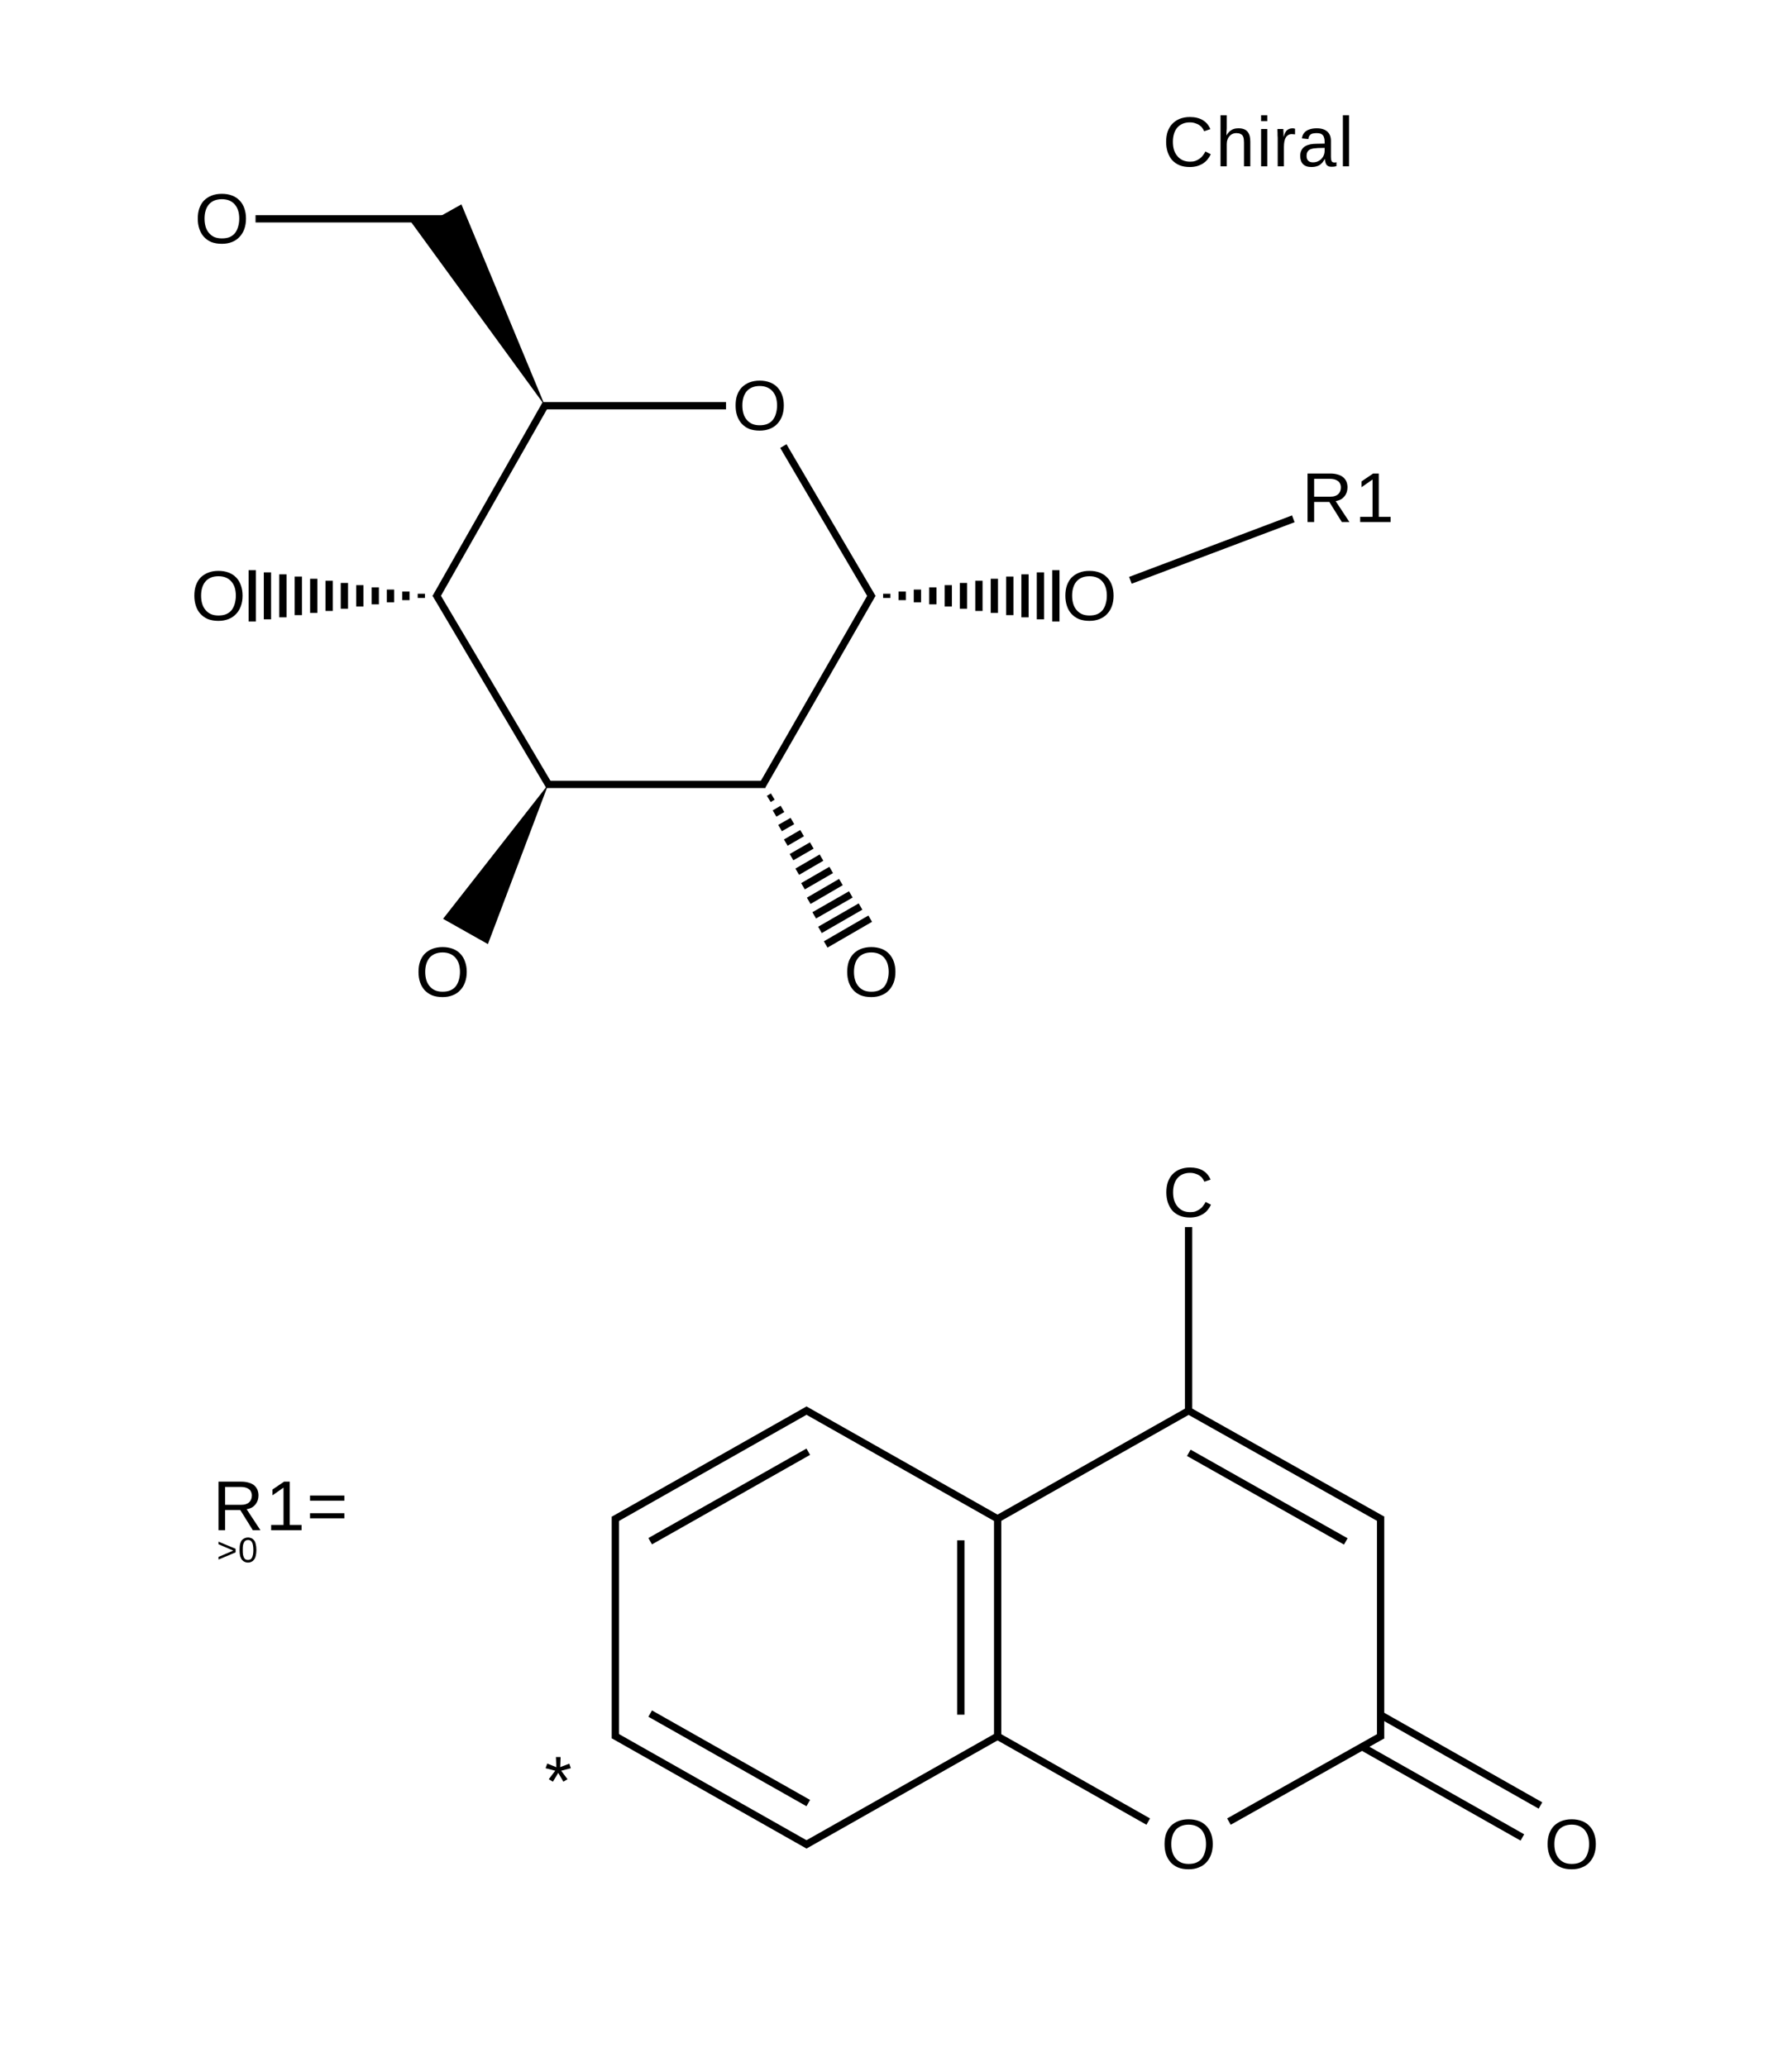 <?xml version="1.0" encoding="UTF-8"?>
<svg xmlns="http://www.w3.org/2000/svg" xmlns:xlink="http://www.w3.org/1999/xlink" width="140.8pt" height="162.4pt" viewBox="0 0 140.8 162.4" version="1.1">
<g id="surface127">
<path style=" stroke:none;fill-rule:nonzero;fill:rgb(0%,0%,0%);fill-opacity:1;" d="M 93.488 9.617 C 93.27 9.617 93.078 9.656 92.914 9.727 C 92.746 9.801 92.605 9.906 92.492 10.039 C 92.383 10.172 92.297 10.332 92.242 10.516 C 92.184 10.707 92.156 10.914 92.156 11.145 C 92.156 11.379 92.184 11.59 92.242 11.785 C 92.305 11.973 92.395 12.137 92.512 12.27 C 92.625 12.41 92.766 12.516 92.934 12.594 C 93.109 12.668 93.297 12.703 93.508 12.703 C 93.66 12.703 93.793 12.688 93.91 12.648 C 94.031 12.605 94.141 12.551 94.246 12.477 C 94.344 12.406 94.43 12.32 94.504 12.227 C 94.582 12.137 94.648 12.027 94.711 11.902 L 95.133 12.121 C 95.066 12.266 94.984 12.398 94.883 12.52 C 94.781 12.645 94.66 12.754 94.527 12.844 C 94.387 12.93 94.234 13 94.059 13.051 C 93.887 13.098 93.695 13.125 93.488 13.125 C 93.176 13.125 92.906 13.078 92.676 12.984 C 92.441 12.887 92.246 12.746 92.09 12.574 C 91.938 12.395 91.82 12.184 91.742 11.945 C 91.664 11.703 91.625 11.434 91.625 11.145 C 91.625 10.852 91.664 10.582 91.742 10.344 C 91.828 10.102 91.953 9.895 92.113 9.727 C 92.27 9.562 92.465 9.434 92.695 9.336 C 92.926 9.246 93.188 9.195 93.488 9.195 C 93.891 9.195 94.227 9.277 94.492 9.434 C 94.766 9.594 94.969 9.832 95.102 10.148 L 94.613 10.312 C 94.574 10.219 94.527 10.133 94.461 10.051 C 94.402 9.965 94.324 9.895 94.234 9.836 C 94.141 9.77 94.031 9.723 93.91 9.684 C 93.785 9.641 93.645 9.617 93.488 9.617 Z M 93.488 9.617 "/>
<path style=" stroke:none;fill-rule:nonzero;fill:rgb(0%,0%,0%);fill-opacity:1;" d="M 96.367 10.648 C 96.422 10.547 96.48 10.461 96.539 10.398 C 96.605 10.328 96.672 10.27 96.746 10.227 C 96.824 10.176 96.906 10.137 96.992 10.117 C 97.086 10.094 97.191 10.082 97.309 10.082 C 97.496 10.082 97.645 10.109 97.762 10.16 C 97.883 10.211 97.98 10.285 98.043 10.375 C 98.113 10.473 98.164 10.582 98.195 10.711 C 98.223 10.836 98.238 10.973 98.238 11.125 L 98.238 13.07 L 97.742 13.07 L 97.742 11.211 C 97.742 11.09 97.73 10.98 97.719 10.887 C 97.703 10.793 97.676 10.719 97.633 10.656 C 97.59 10.594 97.527 10.547 97.449 10.516 C 97.367 10.48 97.266 10.461 97.145 10.461 C 97.027 10.461 96.922 10.484 96.832 10.527 C 96.734 10.57 96.656 10.633 96.594 10.711 C 96.527 10.785 96.477 10.875 96.441 10.984 C 96.402 11.09 96.387 11.211 96.387 11.34 L 96.387 13.07 L 95.898 13.07 L 95.898 9.055 L 96.387 9.055 L 96.387 10.094 C 96.387 10.16 96.383 10.223 96.375 10.277 C 96.375 10.34 96.371 10.391 96.367 10.441 C 96.367 10.492 96.367 10.535 96.367 10.57 C 96.367 10.609 96.367 10.633 96.367 10.648 Z M 96.367 10.648 "/>
<path style=" stroke:none;fill-rule:nonzero;fill:rgb(0%,0%,0%);fill-opacity:1;" d="M 99.086 9.52 L 99.086 9.055 L 99.574 9.055 L 99.574 9.52 Z M 99.086 13.07 L 99.086 10.137 L 99.574 10.137 L 99.574 13.07 Z M 99.086 13.07 "/>
<path style=" stroke:none;fill-rule:nonzero;fill:rgb(0%,0%,0%);fill-opacity:1;" d="M 100.391 13.07 L 100.391 10.82 C 100.391 10.762 100.387 10.699 100.379 10.637 C 100.379 10.57 100.379 10.512 100.379 10.453 C 100.379 10.395 100.375 10.34 100.371 10.289 C 100.371 10.234 100.371 10.18 100.371 10.137 L 100.836 10.137 C 100.836 10.18 100.836 10.234 100.836 10.289 C 100.84 10.34 100.848 10.395 100.848 10.453 C 100.848 10.504 100.848 10.559 100.848 10.613 C 100.852 10.664 100.855 10.711 100.855 10.746 L 100.867 10.746 C 100.895 10.629 100.926 10.535 100.965 10.453 C 101.008 10.367 101.055 10.297 101.105 10.246 C 101.164 10.199 101.227 10.156 101.301 10.129 C 101.371 10.102 101.457 10.082 101.562 10.082 C 101.598 10.082 101.633 10.09 101.668 10.094 C 101.703 10.102 101.734 10.109 101.754 10.117 L 101.754 10.559 C 101.727 10.555 101.691 10.551 101.648 10.551 C 101.605 10.543 101.551 10.539 101.496 10.539 C 101.387 10.539 101.293 10.566 101.215 10.613 C 101.133 10.664 101.066 10.734 101.02 10.82 C 100.969 10.906 100.934 11.016 100.91 11.145 C 100.891 11.27 100.879 11.402 100.879 11.547 L 100.879 13.07 Z M 100.391 13.07 "/>
<path style=" stroke:none;fill-rule:nonzero;fill:rgb(0%,0%,0%);fill-opacity:1;" d="M 103.051 13.125 C 102.75 13.125 102.531 13.051 102.379 12.898 C 102.23 12.742 102.16 12.523 102.16 12.25 C 102.16 12.062 102.195 11.906 102.27 11.785 C 102.34 11.652 102.434 11.555 102.551 11.492 C 102.672 11.422 102.812 11.371 102.961 11.34 C 103.113 11.312 103.27 11.297 103.43 11.297 L 104.078 11.285 L 104.078 11.125 C 104.078 11 104.062 10.902 104.035 10.82 C 104.012 10.734 103.977 10.664 103.926 10.613 C 103.875 10.559 103.809 10.516 103.73 10.496 C 103.648 10.473 103.559 10.461 103.449 10.461 C 103.355 10.461 103.27 10.473 103.191 10.484 C 103.117 10.492 103.051 10.516 102.996 10.551 C 102.945 10.586 102.902 10.637 102.863 10.699 C 102.828 10.762 102.805 10.836 102.801 10.93 L 102.293 10.875 C 102.305 10.762 102.336 10.656 102.391 10.559 C 102.438 10.469 102.512 10.383 102.605 10.312 C 102.699 10.242 102.812 10.188 102.953 10.148 C 103.094 10.105 103.266 10.082 103.461 10.082 C 103.828 10.082 104.105 10.172 104.293 10.344 C 104.48 10.512 104.574 10.754 104.574 11.07 L 104.574 12.336 C 104.574 12.48 104.594 12.59 104.629 12.66 C 104.664 12.734 104.738 12.77 104.848 12.77 C 104.875 12.77 104.902 12.77 104.922 12.77 C 104.949 12.762 104.98 12.754 105.008 12.746 L 105.008 13.051 C 104.945 13.07 104.883 13.086 104.824 13.094 C 104.766 13.098 104.699 13.105 104.629 13.105 C 104.535 13.105 104.457 13.094 104.391 13.07 C 104.328 13.043 104.273 13.004 104.23 12.953 C 104.191 12.902 104.164 12.84 104.145 12.77 C 104.121 12.699 104.105 12.613 104.098 12.508 L 104.078 12.508 C 104.027 12.605 103.969 12.691 103.906 12.77 C 103.844 12.84 103.773 12.906 103.688 12.965 C 103.605 13.016 103.516 13.055 103.406 13.082 C 103.305 13.109 103.184 13.125 103.051 13.125 Z M 103.156 12.758 C 103.309 12.758 103.441 12.73 103.559 12.672 C 103.68 12.613 103.777 12.543 103.852 12.453 C 103.93 12.367 103.984 12.277 104.023 12.172 C 104.059 12.066 104.078 11.965 104.078 11.871 L 104.078 11.621 L 103.547 11.633 C 103.43 11.641 103.32 11.652 103.211 11.664 C 103.102 11.68 103.008 11.707 102.918 11.75 C 102.84 11.793 102.773 11.859 102.723 11.945 C 102.68 12.027 102.66 12.129 102.66 12.262 C 102.66 12.418 102.703 12.543 102.789 12.629 C 102.875 12.715 102.996 12.758 103.156 12.758 Z M 103.156 12.758 "/>
<path style=" stroke:none;fill-rule:nonzero;fill:rgb(0%,0%,0%);fill-opacity:1;" d="M 105.512 13.07 L 105.512 9.055 L 106 9.055 L 106 13.07 Z M 105.512 13.07 "/>
<path style=" stroke:none;fill-rule:nonzero;fill:rgb(0%,0%,0%);fill-opacity:1;" d="M 87.496 46.809 C 87.496 47.105 87.453 47.375 87.367 47.617 C 87.281 47.863 87.152 48.074 86.988 48.246 C 86.828 48.418 86.629 48.555 86.391 48.648 C 86.16 48.738 85.898 48.789 85.602 48.789 C 85.281 48.789 85.008 48.738 84.77 48.648 C 84.535 48.547 84.34 48.41 84.184 48.234 C 84.023 48.059 83.906 47.848 83.828 47.609 C 83.746 47.363 83.707 47.098 83.707 46.809 C 83.707 46.512 83.746 46.242 83.828 46.004 C 83.914 45.762 84.035 45.555 84.195 45.387 C 84.359 45.223 84.559 45.094 84.789 45 C 85.027 44.906 85.297 44.859 85.602 44.859 C 85.906 44.859 86.176 44.906 86.414 45 C 86.652 45.094 86.852 45.227 87.008 45.398 C 87.168 45.566 87.285 45.766 87.367 46.004 C 87.453 46.242 87.496 46.512 87.496 46.809 Z M 86.965 46.809 C 86.965 46.578 86.938 46.367 86.879 46.18 C 86.82 45.992 86.734 45.832 86.621 45.703 C 86.504 45.566 86.359 45.461 86.188 45.387 C 86.02 45.316 85.824 45.281 85.602 45.281 C 85.379 45.281 85.18 45.316 85.008 45.387 C 84.832 45.461 84.688 45.566 84.574 45.703 C 84.465 45.832 84.383 45.992 84.324 46.18 C 84.266 46.367 84.238 46.578 84.238 46.809 C 84.238 47.039 84.266 47.25 84.324 47.445 C 84.383 47.637 84.469 47.797 84.586 47.934 C 84.699 48.07 84.84 48.18 85.008 48.258 C 85.18 48.332 85.379 48.367 85.602 48.367 C 85.84 48.367 86.047 48.332 86.219 48.258 C 86.391 48.18 86.531 48.07 86.641 47.934 C 86.75 47.789 86.828 47.625 86.879 47.434 C 86.938 47.238 86.965 47.031 86.965 46.809 Z M 86.965 46.809 "/>
<path style=" stroke:none;fill-rule:nonzero;fill:rgb(0%,0%,0%);fill-opacity:1;" d="M 61.586 31.859 C 61.586 32.156 61.543 32.43 61.457 32.672 C 61.367 32.918 61.242 33.125 61.078 33.301 C 60.918 33.473 60.719 33.609 60.48 33.699 C 60.25 33.793 59.984 33.84 59.691 33.84 C 59.371 33.84 59.094 33.793 58.855 33.699 C 58.625 33.602 58.43 33.461 58.273 33.289 C 58.113 33.109 57.992 32.898 57.914 32.66 C 57.832 32.418 57.797 32.148 57.797 31.859 C 57.797 31.566 57.832 31.297 57.914 31.059 C 58 30.816 58.125 30.609 58.285 30.441 C 58.449 30.277 58.645 30.145 58.879 30.051 C 59.117 29.961 59.387 29.91 59.691 29.91 C 59.992 29.91 60.266 29.961 60.504 30.051 C 60.742 30.145 60.938 30.277 61.098 30.453 C 61.254 30.621 61.375 30.82 61.457 31.059 C 61.543 31.297 61.586 31.566 61.586 31.859 Z M 61.055 31.859 C 61.055 31.629 61.023 31.422 60.969 31.23 C 60.91 31.043 60.82 30.887 60.707 30.754 C 60.594 30.621 60.449 30.516 60.273 30.441 C 60.109 30.371 59.914 30.332 59.691 30.332 C 59.465 30.332 59.27 30.371 59.094 30.441 C 58.922 30.516 58.777 30.621 58.664 30.754 C 58.555 30.887 58.469 31.043 58.414 31.23 C 58.355 31.422 58.328 31.629 58.328 31.859 C 58.328 32.094 58.355 32.305 58.414 32.5 C 58.469 32.688 58.555 32.852 58.672 32.984 C 58.785 33.125 58.926 33.23 59.094 33.309 C 59.27 33.383 59.465 33.418 59.691 33.418 C 59.93 33.418 60.133 33.383 60.309 33.309 C 60.48 33.23 60.621 33.125 60.73 32.984 C 60.84 32.844 60.918 32.676 60.969 32.488 C 61.023 32.293 61.055 32.086 61.055 31.859 Z M 61.055 31.859 "/>
<path style=" stroke:none;fill-rule:nonzero;fill:rgb(0%,0%,0%);fill-opacity:1;" d="M 70.355 76.371 C 70.355 76.668 70.312 76.941 70.227 77.184 C 70.137 77.43 70.012 77.637 69.848 77.812 C 69.688 77.984 69.488 78.121 69.25 78.211 C 69.02 78.305 68.754 78.352 68.461 78.352 C 68.141 78.352 67.863 78.305 67.625 78.211 C 67.395 78.113 67.199 77.973 67.043 77.801 C 66.883 77.621 66.762 77.41 66.684 77.172 C 66.605 76.93 66.566 76.66 66.566 76.371 C 66.566 76.078 66.605 75.809 66.684 75.57 C 66.77 75.328 66.895 75.121 67.055 74.953 C 67.219 74.789 67.414 74.656 67.648 74.562 C 67.887 74.473 68.156 74.422 68.461 74.422 C 68.762 74.422 69.035 74.473 69.273 74.562 C 69.512 74.656 69.707 74.789 69.867 74.965 C 70.023 75.133 70.145 75.332 70.227 75.57 C 70.312 75.809 70.355 76.078 70.355 76.371 Z M 69.824 76.371 C 69.824 76.141 69.793 75.934 69.738 75.742 C 69.68 75.559 69.59 75.398 69.477 75.266 C 69.363 75.133 69.219 75.027 69.047 74.953 C 68.879 74.883 68.684 74.844 68.461 74.844 C 68.234 74.844 68.039 74.883 67.863 74.953 C 67.691 75.027 67.547 75.133 67.434 75.266 C 67.324 75.398 67.238 75.559 67.184 75.742 C 67.125 75.934 67.098 76.141 67.098 76.371 C 67.098 76.605 67.125 76.816 67.184 77.012 C 67.238 77.199 67.328 77.363 67.441 77.496 C 67.555 77.637 67.695 77.742 67.863 77.82 C 68.039 77.895 68.234 77.93 68.461 77.93 C 68.699 77.93 68.902 77.895 69.078 77.82 C 69.25 77.742 69.391 77.637 69.5 77.496 C 69.609 77.355 69.688 77.188 69.738 77 C 69.793 76.805 69.824 76.598 69.824 76.371 Z M 69.824 76.371 "/>
<path style=" stroke:none;fill-rule:nonzero;fill:rgb(0%,0%,0%);fill-opacity:1;" d="M 36.672 76.371 C 36.672 76.668 36.629 76.941 36.539 77.184 C 36.453 77.43 36.328 77.637 36.16 77.812 C 36 77.984 35.805 78.121 35.566 78.211 C 35.332 78.305 35.07 78.352 34.777 78.352 C 34.457 78.352 34.18 78.305 33.941 78.211 C 33.711 78.113 33.516 77.973 33.355 77.801 C 33.199 77.621 33.078 77.41 33 77.172 C 32.918 76.93 32.883 76.66 32.883 76.371 C 32.883 76.078 32.918 75.809 33 75.57 C 33.086 75.328 33.207 75.121 33.367 74.953 C 33.535 74.789 33.73 74.656 33.965 74.562 C 34.203 74.473 34.473 74.422 34.777 74.422 C 35.078 74.422 35.348 74.473 35.586 74.562 C 35.824 74.656 36.023 74.789 36.184 74.965 C 36.34 75.133 36.461 75.332 36.539 75.57 C 36.629 75.809 36.672 76.078 36.672 76.371 Z M 36.141 76.371 C 36.141 76.141 36.109 75.934 36.055 75.742 C 35.992 75.559 35.906 75.398 35.793 75.266 C 35.676 75.133 35.535 75.027 35.359 74.953 C 35.191 74.883 34.996 74.844 34.777 74.844 C 34.551 74.844 34.352 74.883 34.18 74.953 C 34.008 75.027 33.859 75.133 33.746 75.266 C 33.641 75.398 33.555 75.559 33.496 75.742 C 33.438 75.934 33.41 76.141 33.41 76.371 C 33.41 76.605 33.438 76.816 33.496 77.012 C 33.555 77.199 33.641 77.363 33.758 77.496 C 33.871 77.637 34.012 77.742 34.18 77.82 C 34.352 77.895 34.551 77.93 34.777 77.93 C 35.016 77.93 35.219 77.895 35.395 77.82 C 35.566 77.742 35.707 77.637 35.816 77.496 C 35.922 77.355 36 77.188 36.055 77 C 36.109 76.805 36.141 76.598 36.141 76.371 Z M 36.141 76.371 "/>
<path style=" stroke:none;fill-rule:nonzero;fill:rgb(0%,0%,0%);fill-opacity:1;" d="M 19.059 46.809 C 19.059 47.105 19.016 47.375 18.93 47.617 C 18.844 47.863 18.715 48.074 18.551 48.246 C 18.391 48.418 18.195 48.555 17.957 48.648 C 17.723 48.738 17.461 48.789 17.164 48.789 C 16.848 48.789 16.57 48.738 16.332 48.648 C 16.098 48.547 15.906 48.41 15.746 48.234 C 15.586 48.059 15.469 47.848 15.391 47.609 C 15.309 47.363 15.27 47.098 15.27 46.809 C 15.27 46.512 15.309 46.242 15.391 46.004 C 15.477 45.762 15.598 45.555 15.758 45.387 C 15.922 45.223 16.121 45.094 16.355 45 C 16.594 44.906 16.863 44.859 17.164 44.859 C 17.469 44.859 17.738 44.906 17.977 45 C 18.215 45.094 18.414 45.227 18.574 45.398 C 18.73 45.566 18.848 45.766 18.93 46.004 C 19.016 46.242 19.059 46.512 19.059 46.809 Z M 18.531 46.809 C 18.531 46.578 18.5 46.367 18.445 46.18 C 18.383 45.992 18.297 45.832 18.184 45.703 C 18.066 45.566 17.922 45.461 17.75 45.387 C 17.582 45.316 17.387 45.281 17.164 45.281 C 16.941 45.281 16.742 45.316 16.57 45.387 C 16.398 45.461 16.25 45.566 16.137 45.703 C 16.027 45.832 15.945 45.992 15.887 46.18 C 15.828 46.367 15.801 46.578 15.801 46.809 C 15.801 47.039 15.828 47.25 15.887 47.445 C 15.945 47.637 16.031 47.797 16.148 47.934 C 16.262 48.07 16.402 48.18 16.57 48.258 C 16.742 48.332 16.941 48.367 17.164 48.367 C 17.402 48.367 17.609 48.332 17.781 48.258 C 17.957 48.18 18.098 48.07 18.207 47.934 C 18.312 47.789 18.391 47.625 18.445 47.434 C 18.5 47.238 18.531 47.031 18.531 46.809 Z M 18.531 46.809 "/>
<path style=" stroke:none;fill-rule:nonzero;fill:rgb(0%,0%,0%);fill-opacity:1;" d="M 19.328 17.176 C 19.328 17.477 19.285 17.746 19.199 17.988 C 19.113 18.234 18.984 18.445 18.82 18.617 C 18.66 18.789 18.461 18.926 18.223 19.02 C 17.992 19.109 17.73 19.16 17.434 19.16 C 17.113 19.16 16.84 19.109 16.602 19.02 C 16.367 18.918 16.172 18.781 16.016 18.605 C 15.855 18.426 15.738 18.215 15.66 17.977 C 15.578 17.734 15.539 17.469 15.539 17.176 C 15.539 16.883 15.578 16.613 15.66 16.375 C 15.746 16.133 15.867 15.926 16.027 15.758 C 16.191 15.594 16.391 15.465 16.621 15.371 C 16.859 15.277 17.129 15.23 17.434 15.23 C 17.738 15.23 18.008 15.277 18.246 15.371 C 18.484 15.465 18.68 15.598 18.84 15.77 C 19 15.938 19.117 16.137 19.199 16.375 C 19.285 16.613 19.328 16.883 19.328 17.176 Z M 18.797 17.176 C 18.797 16.949 18.77 16.738 18.711 16.551 C 18.652 16.363 18.566 16.203 18.453 16.074 C 18.336 15.938 18.191 15.832 18.02 15.758 C 17.852 15.688 17.656 15.652 17.434 15.652 C 17.211 15.652 17.012 15.688 16.84 15.758 C 16.664 15.832 16.52 15.938 16.406 16.074 C 16.297 16.203 16.215 16.363 16.156 16.551 C 16.098 16.738 16.07 16.949 16.07 17.176 C 16.07 17.41 16.098 17.621 16.156 17.816 C 16.215 18.004 16.301 18.168 16.418 18.305 C 16.531 18.441 16.672 18.551 16.84 18.629 C 17.012 18.699 17.211 18.734 17.434 18.734 C 17.672 18.734 17.879 18.699 18.051 18.629 C 18.223 18.551 18.363 18.441 18.473 18.305 C 18.582 18.16 18.66 17.996 18.711 17.805 C 18.77 17.609 18.797 17.402 18.797 17.176 Z M 18.797 17.176 "/>
<path style=" stroke:none;fill-rule:nonzero;fill:rgb(0%,0%,0%);fill-opacity:1;" d="M 105.43 41.023 L 104.445 39.441 L 103.254 39.441 L 103.254 41.023 L 102.734 41.023 L 102.734 37.211 L 104.531 37.211 C 104.75 37.211 104.938 37.238 105.105 37.289 C 105.27 37.332 105.414 37.402 105.527 37.496 C 105.641 37.59 105.73 37.707 105.789 37.84 C 105.844 37.98 105.875 38.129 105.875 38.297 C 105.875 38.418 105.855 38.543 105.82 38.664 C 105.781 38.781 105.727 38.887 105.648 38.988 C 105.574 39.082 105.48 39.168 105.367 39.238 C 105.25 39.301 105.109 39.352 104.945 39.379 L 106.027 41.023 Z M 105.355 38.305 C 105.355 38.191 105.332 38.09 105.289 38.004 C 105.254 37.918 105.195 37.848 105.117 37.797 C 105.043 37.742 104.953 37.695 104.848 37.668 C 104.738 37.641 104.613 37.625 104.477 37.625 L 103.254 37.625 L 103.254 39.031 L 104.5 39.031 C 104.652 39.031 104.781 39.016 104.891 38.977 C 104.996 38.941 105.086 38.891 105.148 38.824 C 105.219 38.762 105.27 38.684 105.301 38.598 C 105.336 38.508 105.355 38.41 105.355 38.305 Z M 105.355 38.305 "/>
<path style=" stroke:none;fill-rule:nonzero;fill:rgb(0%,0%,0%);fill-opacity:1;" d="M 106.871 41.023 L 106.871 40.613 L 107.844 40.613 L 107.844 37.68 L 106.977 38.285 L 106.977 37.828 L 107.887 37.211 L 108.332 37.211 L 108.332 40.613 L 109.262 40.613 L 109.262 41.023 Z M 106.871 41.023 "/>
<path style="fill:none;stroke-width:0.033;stroke-linecap:butt;stroke-linejoin:miter;stroke:rgb(0%,0%,0%);stroke-opacity:1;stroke-miterlimit:10;" d="M 3.031 1.72 L 3.031 1.701 M 3.101 1.73 L 3.101 1.691 M 3.17 1.74 L 3.17 1.682 M 3.24 1.749 L 3.24 1.672 M 3.31 1.759 L 3.31 1.662 M 3.379 1.769 L 3.379 1.652 M 3.449 1.779 L 3.449 1.642 M 3.519 1.788 L 3.519 1.633 M 3.589 1.798 L 3.589 1.623 M 3.658 1.808 L 3.658 1.613 M 3.728 1.817 L 3.728 1.604 M 3.798 1.827 L 3.798 1.594 " transform="matrix(17.323,0,0,17.321,17.168,17.195)"/>
<path style="fill:none;stroke-width:0.033;stroke-linecap:butt;stroke-linejoin:miter;stroke:rgb(0%,0%,0%);stroke-opacity:1;stroke-miterlimit:10;" d="M 2.966 1.719 L 2.562 1.031 " transform="matrix(17.323,0,0,17.321,17.168,17.195)"/>
<path style="fill:none;stroke-width:0.033;stroke-linecap:butt;stroke-linejoin:miter;stroke:rgb(0%,0%,0%);stroke-opacity:1;stroke-miterlimit:10;" d="M 2.966 1.702 L 2.465 2.574 " transform="matrix(17.323,0,0,17.321,17.168,17.195)"/>
<path style="fill:none;stroke-width:0.033;stroke-linecap:butt;stroke-linejoin:miter;stroke:rgb(0%,0%,0%);stroke-opacity:1;stroke-miterlimit:10;" d="M 2.302 0.848 L 1.471 0.848 " transform="matrix(17.323,0,0,17.321,17.168,17.195)"/>
<path style="fill:none;stroke-width:0.033;stroke-linecap:butt;stroke-linejoin:miter;stroke:rgb(0%,0%,0%);stroke-opacity:1;stroke-miterlimit:10;" d="M 2.48 2.566 L 1.486 2.566 " transform="matrix(17.323,0,0,17.321,17.168,17.195)"/>
<path style="fill:none;stroke-width:0.033;stroke-linecap:butt;stroke-linejoin:miter;stroke:rgb(0%,0%,0%);stroke-opacity:1;stroke-miterlimit:10;" d="M 2.496 2.632 L 2.514 2.621 M 2.522 2.698 L 2.558 2.677 M 2.547 2.764 L 2.603 2.732 M 2.573 2.83 L 2.647 2.787 M 2.599 2.896 L 2.691 2.843 M 2.625 2.962 L 2.735 2.898 M 2.651 3.028 L 2.779 2.954 M 2.677 3.094 L 2.823 3.009 M 2.702 3.16 L 2.868 3.065 M 2.728 3.226 L 2.912 3.12 M 2.754 3.292 L 2.956 3.175 " transform="matrix(17.323,0,0,17.321,17.168,17.195)"/>
<path style="fill:none;stroke-width:0.033;stroke-linecap:butt;stroke-linejoin:miter;stroke:rgb(0%,0%,0%);stroke-opacity:1;stroke-miterlimit:10;" d="M 1.485 0.839 L 0.985 1.719 " transform="matrix(17.323,0,0,17.321,17.168,17.195)"/>
<path style=" stroke:none;fill-rule:nonzero;fill:rgb(0%,0%,0%);fill-opacity:1;" d="M 42.816 31.879 L 36.254 16.059 L 34.492 17.047 L 32.008 17.047 "/>
<path style=" stroke:none;fill-rule:nonzero;fill:rgb(0%,0%,0%);fill-opacity:1;" d="M 43.078 61.641 L 34.812 72.203 L 38.336 74.188 "/>
<path style="fill:none;stroke-width:0.033;stroke-linecap:butt;stroke-linejoin:miter;stroke:rgb(0%,0%,0%);stroke-opacity:1;stroke-miterlimit:10;" d="M 0.92 1.701 L 0.92 1.72 M 0.85 1.691 L 0.85 1.73 M 0.78 1.682 L 0.78 1.74 M 0.711 1.672 L 0.711 1.749 M 0.641 1.662 L 0.641 1.759 M 0.571 1.652 L 0.571 1.769 M 0.502 1.642 L 0.502 1.779 M 0.432 1.633 L 0.432 1.788 M 0.362 1.623 L 0.362 1.798 M 0.292 1.613 L 0.292 1.808 M 0.222 1.604 L 0.222 1.817 M 0.153 1.594 L 0.153 1.827 " transform="matrix(17.323,0,0,17.321,17.168,17.195)"/>
<path style="fill:none;stroke-width:0.033;stroke-linecap:butt;stroke-linejoin:miter;stroke:rgb(0%,0%,0%);stroke-opacity:1;stroke-miterlimit:10;" d="M 1.015 0 L 0.168 0 " transform="matrix(17.323,0,0,17.321,17.168,17.195)"/>
<path style="fill:none;stroke-width:0.033;stroke-linecap:butt;stroke-linejoin:miter;stroke:rgb(0%,0%,0%);stroke-opacity:1;stroke-miterlimit:10;" d="M 1.501 2.574 L 0.985 1.702 " transform="matrix(17.323,0,0,17.321,17.168,17.195)"/>
<path style="fill:none;stroke-width:0.033;stroke-linecap:butt;stroke-linejoin:miter;stroke:rgb(0%,0%,0%);stroke-opacity:1;stroke-miterlimit:10;" d="M 4.875 1.361 L 4.136 1.64 " transform="matrix(17.323,0,0,17.321,17.168,17.195)"/>
<path style=" stroke:none;fill-rule:nonzero;fill:rgb(0%,0%,0%);fill-opacity:1;" d="M 19.863 120.242 L 18.879 118.66 L 17.688 118.66 L 17.688 120.242 L 17.168 120.242 L 17.168 116.43 L 18.965 116.43 C 19.184 116.43 19.371 116.457 19.539 116.508 C 19.703 116.551 19.844 116.621 19.961 116.711 C 20.074 116.809 20.164 116.922 20.223 117.059 C 20.277 117.195 20.309 117.348 20.309 117.512 C 20.309 117.637 20.289 117.762 20.254 117.883 C 20.215 118 20.16 118.105 20.082 118.207 C 20.008 118.301 19.914 118.387 19.801 118.457 C 19.684 118.52 19.543 118.57 19.379 118.598 L 20.461 120.242 Z M 19.789 117.523 C 19.789 117.41 19.766 117.309 19.723 117.223 C 19.688 117.133 19.629 117.066 19.551 117.016 C 19.477 116.957 19.387 116.914 19.281 116.887 C 19.172 116.859 19.047 116.844 18.91 116.844 L 17.688 116.844 L 17.688 118.25 L 18.934 118.25 C 19.086 118.25 19.215 118.234 19.324 118.195 C 19.43 118.16 19.52 118.109 19.582 118.043 C 19.652 117.98 19.703 117.902 19.734 117.816 C 19.77 117.727 19.789 117.629 19.789 117.523 Z M 19.789 117.523 "/>
<path style=" stroke:none;fill-rule:nonzero;fill:rgb(0%,0%,0%);fill-opacity:1;" d="M 21.305 120.242 L 21.305 119.832 L 22.277 119.832 L 22.277 116.898 L 21.41 117.504 L 21.41 117.047 L 22.32 116.43 L 22.766 116.43 L 22.766 119.832 L 23.695 119.832 L 23.695 120.242 Z M 21.305 120.242 "/>
<path style=" stroke:none;fill-rule:nonzero;fill:rgb(0%,0%,0%);fill-opacity:1;" d="M 24.359 117.926 L 24.359 117.523 L 27.059 117.523 L 27.059 117.926 Z M 24.359 119.312 L 24.359 118.91 L 27.059 118.91 L 27.059 119.312 Z M 24.359 119.312 "/>
<path style=" stroke:none;fill-rule:nonzero;fill:rgb(0%,0%,0%);fill-opacity:1;" d="M 17.168 122.551 L 17.168 122.344 L 18.328 121.848 L 17.168 121.348 L 17.168 121.145 L 18.512 121.707 L 18.512 121.988 Z M 17.168 122.551 "/>
<path style=" stroke:none;fill-rule:nonzero;fill:rgb(0%,0%,0%);fill-opacity:1;" d="M 20.145 121.805 C 20.145 121.984 20.125 122.141 20.09 122.27 C 20.062 122.395 20.016 122.492 19.949 122.57 C 19.891 122.645 19.824 122.699 19.746 122.734 C 19.664 122.77 19.578 122.789 19.484 122.789 C 19.391 122.789 19.305 122.77 19.227 122.734 C 19.145 122.699 19.074 122.645 19.008 122.57 C 18.949 122.492 18.902 122.395 18.867 122.27 C 18.836 122.141 18.824 121.984 18.824 121.805 C 18.824 121.609 18.836 121.453 18.867 121.328 C 18.902 121.195 18.949 121.098 19.008 121.023 C 19.074 120.953 19.145 120.902 19.227 120.871 C 19.305 120.836 19.395 120.816 19.496 120.816 C 19.582 120.816 19.664 120.836 19.746 120.871 C 19.824 120.902 19.891 120.953 19.949 121.023 C 20.016 121.098 20.062 121.195 20.09 121.328 C 20.125 121.453 20.145 121.609 20.145 121.805 Z M 19.906 121.805 C 19.906 121.652 19.895 121.527 19.875 121.426 C 19.859 121.324 19.832 121.246 19.797 121.188 C 19.762 121.121 19.719 121.078 19.668 121.055 C 19.617 121.027 19.559 121.012 19.496 121.012 C 19.422 121.012 19.359 121.027 19.312 121.055 C 19.262 121.078 19.215 121.121 19.18 121.188 C 19.145 121.246 19.117 121.324 19.094 121.426 C 19.078 121.527 19.074 121.652 19.074 121.805 C 19.074 121.949 19.078 122.07 19.094 122.172 C 19.117 122.273 19.145 122.355 19.18 122.422 C 19.215 122.48 19.262 122.523 19.312 122.551 C 19.359 122.57 19.418 122.582 19.484 122.582 C 19.551 122.582 19.605 122.57 19.656 122.551 C 19.707 122.523 19.75 122.48 19.789 122.422 C 19.824 122.355 19.852 122.273 19.875 122.172 C 19.895 122.07 19.906 121.949 19.906 121.805 Z M 19.906 121.805 "/>
<path style=" stroke:none;fill-rule:nonzero;fill:rgb(0%,0%,0%);fill-opacity:1;" d="M 95.289 144.91 C 95.289 145.207 95.246 145.48 95.16 145.723 C 95.074 145.969 94.945 146.176 94.781 146.352 C 94.621 146.523 94.422 146.66 94.184 146.75 C 93.953 146.844 93.691 146.891 93.395 146.891 C 93.074 146.891 92.801 146.844 92.562 146.75 C 92.328 146.652 92.133 146.512 91.977 146.34 C 91.816 146.16 91.699 145.949 91.617 145.711 C 91.539 145.469 91.5 145.199 91.5 144.91 C 91.5 144.617 91.539 144.348 91.617 144.109 C 91.707 143.867 91.828 143.66 91.988 143.492 C 92.152 143.328 92.352 143.195 92.582 143.102 C 92.82 143.012 93.09 142.961 93.395 142.961 C 93.699 142.961 93.969 143.012 94.207 143.102 C 94.445 143.195 94.641 143.328 94.801 143.504 C 94.957 143.672 95.078 143.871 95.16 144.109 C 95.246 144.348 95.289 144.617 95.289 144.91 Z M 94.758 144.91 C 94.758 144.68 94.73 144.473 94.672 144.281 C 94.613 144.094 94.527 143.938 94.414 143.805 C 94.297 143.672 94.152 143.566 93.98 143.492 C 93.812 143.422 93.617 143.383 93.395 143.383 C 93.168 143.383 92.973 143.422 92.801 143.492 C 92.625 143.566 92.48 143.672 92.367 143.805 C 92.258 143.938 92.172 144.094 92.117 144.281 C 92.059 144.473 92.031 144.68 92.031 144.91 C 92.031 145.145 92.059 145.355 92.117 145.551 C 92.172 145.738 92.262 145.902 92.375 146.035 C 92.492 146.176 92.633 146.281 92.801 146.359 C 92.973 146.434 93.168 146.469 93.395 146.469 C 93.633 146.469 93.84 146.434 94.012 146.359 C 94.184 146.281 94.324 146.176 94.434 146.035 C 94.543 145.895 94.621 145.727 94.672 145.539 C 94.73 145.344 94.758 145.137 94.758 144.91 Z M 94.758 144.91 "/>
<path style=" stroke:none;fill-rule:nonzero;fill:rgb(0%,0%,0%);fill-opacity:1;" d="M 44.016 138.863 L 44.73 138.59 L 44.852 138.949 L 44.094 139.145 L 44.59 139.812 L 44.266 140.008 L 43.863 139.316 L 43.441 140.008 L 43.117 139.812 L 43.625 139.145 L 42.867 138.949 L 43 138.582 L 43.715 138.871 L 43.68 138.07 L 44.047 138.07 Z M 44.016 138.863 "/>
<path style=" stroke:none;fill-rule:nonzero;fill:rgb(0%,0%,0%);fill-opacity:1;" d="M 93.504 92.164 C 93.285 92.164 93.094 92.203 92.93 92.273 C 92.762 92.348 92.621 92.453 92.508 92.59 C 92.398 92.719 92.316 92.879 92.258 93.062 C 92.199 93.254 92.172 93.461 92.172 93.691 C 92.172 93.926 92.199 94.137 92.258 94.332 C 92.324 94.52 92.41 94.684 92.527 94.816 C 92.641 94.957 92.781 95.062 92.949 95.145 C 93.125 95.215 93.312 95.25 93.523 95.25 C 93.676 95.25 93.809 95.234 93.926 95.195 C 94.047 95.152 94.156 95.098 94.262 95.023 C 94.359 94.953 94.449 94.871 94.52 94.773 C 94.598 94.684 94.668 94.574 94.727 94.449 L 95.148 94.668 C 95.082 94.812 95 94.945 94.898 95.066 C 94.797 95.191 94.676 95.301 94.543 95.391 C 94.402 95.477 94.25 95.547 94.078 95.598 C 93.902 95.645 93.711 95.672 93.504 95.672 C 93.191 95.672 92.922 95.625 92.691 95.531 C 92.457 95.434 92.262 95.293 92.105 95.121 C 91.953 94.941 91.84 94.73 91.758 94.492 C 91.68 94.25 91.641 93.98 91.641 93.691 C 91.641 93.398 91.68 93.129 91.758 92.891 C 91.848 92.648 91.969 92.441 92.129 92.273 C 92.285 92.109 92.48 91.98 92.711 91.883 C 92.941 91.793 93.203 91.742 93.504 91.742 C 93.906 91.742 94.242 91.824 94.508 91.98 C 94.781 92.141 94.984 92.379 95.117 92.695 L 94.629 92.859 C 94.59 92.766 94.543 92.68 94.477 92.598 C 94.418 92.512 94.34 92.441 94.25 92.383 C 94.156 92.316 94.047 92.27 93.926 92.23 C 93.801 92.188 93.66 92.164 93.504 92.164 Z M 93.504 92.164 "/>
<path style=" stroke:none;fill-rule:nonzero;fill:rgb(0%,0%,0%);fill-opacity:1;" d="M 125.387 144.91 C 125.387 145.207 125.344 145.48 125.258 145.723 C 125.172 145.969 125.043 146.176 124.879 146.352 C 124.719 146.523 124.52 146.66 124.285 146.75 C 124.051 146.844 123.789 146.891 123.492 146.891 C 123.172 146.891 122.898 146.844 122.66 146.75 C 122.426 146.652 122.23 146.512 122.074 146.34 C 121.914 146.16 121.797 145.949 121.719 145.711 C 121.637 145.469 121.598 145.199 121.598 144.91 C 121.598 144.617 121.637 144.348 121.719 144.109 C 121.805 143.867 121.926 143.66 122.086 143.492 C 122.25 143.328 122.449 143.195 122.68 143.102 C 122.918 143.012 123.191 142.961 123.492 142.961 C 123.797 142.961 124.066 143.012 124.305 143.102 C 124.543 143.195 124.742 143.328 124.898 143.504 C 125.059 143.672 125.176 143.871 125.258 144.109 C 125.344 144.348 125.387 144.617 125.387 144.91 Z M 124.855 144.91 C 124.855 144.68 124.828 144.473 124.77 144.281 C 124.711 144.094 124.625 143.938 124.512 143.805 C 124.395 143.672 124.25 143.566 124.078 143.492 C 123.91 143.422 123.715 143.383 123.492 143.383 C 123.27 143.383 123.07 143.422 122.898 143.492 C 122.723 143.566 122.578 143.672 122.465 143.805 C 122.355 143.938 122.273 144.094 122.215 144.281 C 122.156 144.473 122.129 144.68 122.129 144.91 C 122.129 145.145 122.156 145.355 122.215 145.551 C 122.273 145.738 122.359 145.902 122.477 146.035 C 122.59 146.176 122.73 146.281 122.898 146.359 C 123.07 146.434 123.27 146.469 123.492 146.469 C 123.73 146.469 123.938 146.434 124.109 146.359 C 124.285 146.281 124.426 146.176 124.531 146.035 C 124.641 145.895 124.719 145.727 124.77 145.539 C 124.828 145.344 124.855 145.137 124.855 144.91 Z M 124.855 144.91 "/>
<path style="fill:none;stroke-width:0.033;stroke-linecap:butt;stroke-linejoin:miter;stroke:rgb(0%,0%,0%);stroke-opacity:1;stroke-miterlimit:10;" d="M 1.734 2.466 L 1.734 1.48 " transform="matrix(17.323,0,0,17.321,48.349,93.708)"/>
<path style="fill:none;stroke-width:0.033;stroke-linecap:butt;stroke-linejoin:miter;stroke:rgb(0%,0%,0%);stroke-opacity:1;stroke-miterlimit:10;" d="M 1.567 2.369 L 1.567 1.578 " transform="matrix(17.323,0,0,17.321,48.349,93.708)"/>
<path style="fill:none;stroke-width:0.033;stroke-linecap:butt;stroke-linejoin:miter;stroke:rgb(0%,0%,0%);stroke-opacity:1;stroke-miterlimit:10;" d="M 1.742 2.462 L 0.859 2.962 " transform="matrix(17.323,0,0,17.321,48.349,93.708)"/>
<path style="fill:none;stroke-width:0.033;stroke-linecap:butt;stroke-linejoin:miter;stroke:rgb(0%,0%,0%);stroke-opacity:1;stroke-miterlimit:10;" d="M 1.725 2.462 L 2.417 2.854 " transform="matrix(17.323,0,0,17.321,48.349,93.708)"/>
<path style="fill:none;stroke-width:0.033;stroke-linecap:butt;stroke-linejoin:miter;stroke:rgb(0%,0%,0%);stroke-opacity:1;stroke-miterlimit:10;" d="M 1.742 1.485 L 0.859 0.985 " transform="matrix(17.323,0,0,17.321,48.349,93.708)"/>
<path style="fill:none;stroke-width:0.033;stroke-linecap:butt;stroke-linejoin:miter;stroke:rgb(0%,0%,0%);stroke-opacity:1;stroke-miterlimit:10;" d="M 1.725 1.485 L 2.609 0.985 " transform="matrix(17.323,0,0,17.321,48.349,93.708)"/>
<path style="fill:none;stroke-width:0.033;stroke-linecap:butt;stroke-linejoin:miter;stroke:rgb(0%,0%,0%);stroke-opacity:1;stroke-miterlimit:10;" d="M 0.875 2.962 L -0.008 2.462 " transform="matrix(17.323,0,0,17.321,48.349,93.708)"/>
<path style="fill:none;stroke-width:0.033;stroke-linecap:butt;stroke-linejoin:miter;stroke:rgb(0%,0%,0%);stroke-opacity:1;stroke-miterlimit:10;" d="M 0.875 2.77 L 0.158 2.364 " transform="matrix(17.323,0,0,17.321,48.349,93.708)"/>
<path style="fill:none;stroke-width:0.033;stroke-linecap:butt;stroke-linejoin:miter;stroke:rgb(0%,0%,0%);stroke-opacity:1;stroke-miterlimit:10;" d="M 2.783 2.854 L 3.48 2.462 " transform="matrix(17.323,0,0,17.321,48.349,93.708)"/>
<path style="fill:none;stroke-width:0.033;stroke-linecap:butt;stroke-linejoin:miter;stroke:rgb(0%,0%,0%);stroke-opacity:1;stroke-miterlimit:10;" d="M 0.875 0.985 L -0.008 1.485 " transform="matrix(17.323,0,0,17.321,48.349,93.708)"/>
<path style="fill:none;stroke-width:0.033;stroke-linecap:butt;stroke-linejoin:miter;stroke:rgb(0%,0%,0%);stroke-opacity:1;stroke-miterlimit:10;" d="M 0.875 1.176 L 0.158 1.582 " transform="matrix(17.323,0,0,17.321,48.349,93.708)"/>
<path style="fill:none;stroke-width:0.033;stroke-linecap:butt;stroke-linejoin:miter;stroke:rgb(0%,0%,0%);stroke-opacity:1;stroke-miterlimit:10;" d="M 2.6 0.99 L 3.48 1.485 " transform="matrix(17.323,0,0,17.321,48.349,93.708)"/>
<path style="fill:none;stroke-width:0.033;stroke-linecap:butt;stroke-linejoin:miter;stroke:rgb(0%,0%,0%);stroke-opacity:1;stroke-miterlimit:10;" d="M 2.601 1.181 L 3.313 1.583 " transform="matrix(17.323,0,0,17.321,48.349,93.708)"/>
<path style="fill:none;stroke-width:0.033;stroke-linecap:butt;stroke-linejoin:miter;stroke:rgb(0%,0%,0%);stroke-opacity:1;stroke-miterlimit:10;" d="M 2.6 0.999 L 2.6 0.157 " transform="matrix(17.323,0,0,17.321,48.349,93.708)"/>
<path style="fill:none;stroke-width:0.033;stroke-linecap:butt;stroke-linejoin:miter;stroke:rgb(0%,0%,0%);stroke-opacity:1;stroke-miterlimit:10;" d="M 3.386 2.514 L 4.114 2.926 " transform="matrix(17.323,0,0,17.321,48.349,93.708)"/>
<path style="fill:none;stroke-width:0.033;stroke-linecap:butt;stroke-linejoin:miter;stroke:rgb(0%,0%,0%);stroke-opacity:1;stroke-miterlimit:10;" d="M 3.471 2.37 L 4.196 2.781 " transform="matrix(17.323,0,0,17.321,48.349,93.708)"/>
<path style="fill:none;stroke-width:0.033;stroke-linecap:butt;stroke-linejoin:miter;stroke:rgb(0%,0%,0%);stroke-opacity:1;stroke-miterlimit:10;" d="M 0 2.476 L 0 1.471 " transform="matrix(17.323,0,0,17.321,48.349,93.708)"/>
<path style="fill:none;stroke-width:0.033;stroke-linecap:butt;stroke-linejoin:miter;stroke:rgb(0%,0%,0%);stroke-opacity:1;stroke-miterlimit:10;" d="M 3.471 2.476 L 3.471 1.471 " transform="matrix(17.323,0,0,17.321,48.349,93.708)"/>
</g>
</svg>
